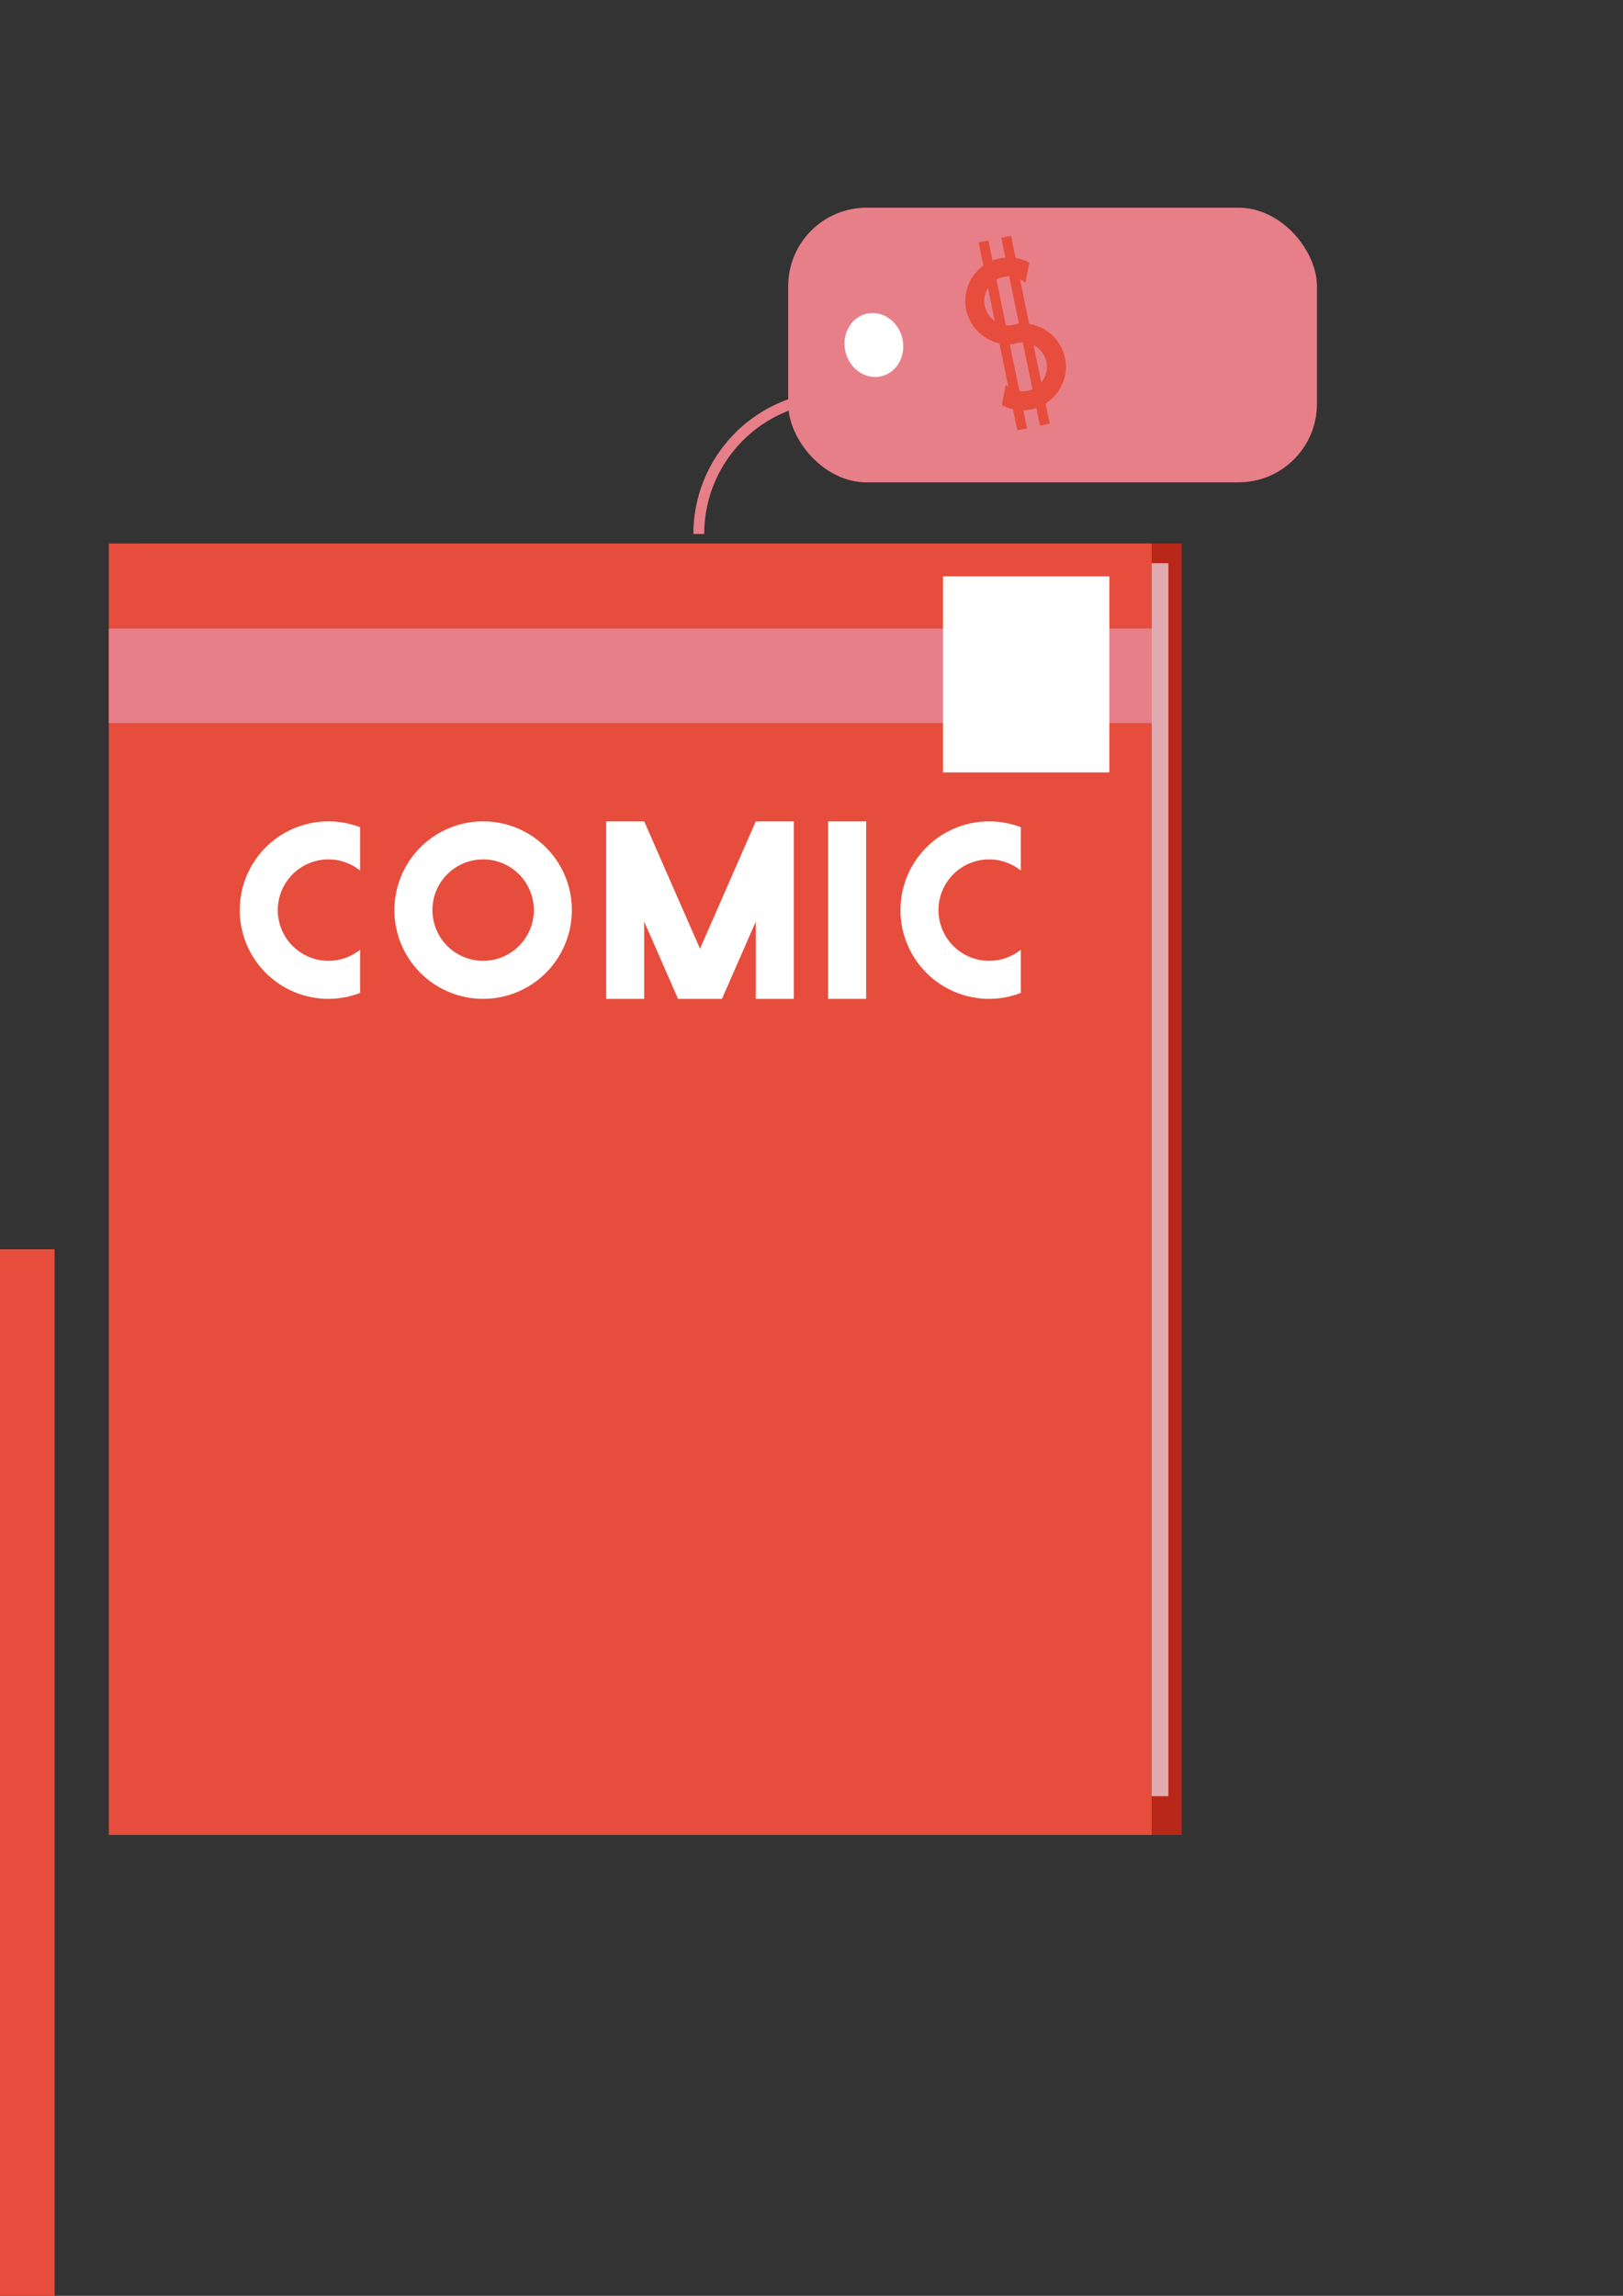 <?xml version="1.0" encoding="UTF-8" standalone="no"?>
<!-- Created with Inkscape (http://www.inkscape.org/) -->

<svg
   xmlns:dc="http://purl.org/dc/elements/1.1/"
   xmlns:cc="http://creativecommons.org/ns#"
   xmlns:rdf="http://www.w3.org/1999/02/22-rdf-syntax-ns#"
   xmlns:svg="http://www.w3.org/2000/svg"
   xmlns="http://www.w3.org/2000/svg"
   xmlns:sodipodi="http://sodipodi.sourceforge.net/DTD/sodipodi-0.dtd"
   xmlns:inkscape="http://www.inkscape.org/namespaces/inkscape"
   width="210mm"
   height="297mm"
   viewBox="0 0 210 297"
   version="1.1"
   id="svg8"
   inkscape:version="0.92.3 (2405546, 2018-03-11)"
   sodipodi:docname="book.svg">
  <rect x="0" y="0" width="210" height="297" fill="#333333" stroke="none"/>
  <defs
     id="defs2" />
  <sodipodi:namedview
     id="base"
     pagecolor="#ffffff"
     bordercolor="#666666"
     borderopacity="1.0"
     inkscape:pageopacity="0.0"
     inkscape:pageshadow="2"
     inkscape:zoom="0.49497475"
     inkscape:cx="-219.8089"
     inkscape:cy="732.87275"
     inkscape:document-units="mm"
     inkscape:current-layer="layer1"
     showgrid="false"
     showguides="false"
     inkscape:window-width="1920"
     inkscape:window-height="1001"
     inkscape:window-x="-9"
     inkscape:window-y="-9"
     inkscape:window-maximized="1"
     inkscape:snap-bbox="false"
     inkscape:snap-bbox-midpoints="true"
     inkscape:snap-bbox-edge-midpoints="true"
     inkscape:bbox-nodes="true"
     inkscape:snap-object-midpoints="true" />
  <g
     inkscape:label="Layer 1"
     inkscape:groupmode="layer"
     id="layer1">
    <g
       id="g887"
       transform="rotate(-13.727,253.33,-122.452)" />
    <rect
       style="fill:#6b58f0;fill-opacity:1;stroke-width:0.27"
       id="rect1356"
       width="33.827"
       height="20.585"
       x="293.69"
       y="54.15"
       transform="scale(-1,1)" />
    <rect
       style="fill:#6b58f0;fill-opacity:1;stroke-width:0.261"
       id="rect1469"
       width="102.81"
       height="92.226"
       x="245.307"
       y="104.232" />
    <g
       id="g1670"
       transform="translate(0,0.206)" />
    <rect
       y="70.314"
       x="17.957"
       height="167.065"
       width="134.938"
       id="rect815-6"
       style="fill:#b82717;fill-opacity:1;stroke-width:0.265" />
    <g
       id="g1863"
       style="">
      <rect
         style="fill:#e1aaaf;fill-opacity:1;stroke-width:0.259"
         id="rect815-0"
         width="134.938"
         height="159.506"
         x="16.24"
         y="72.86" />
      <g
         id="g1784"
         style="">
        <g
           id="g1735">
          <g
             id="g1687">
            <g
               id="g1690">
              <g
                 id="g1719">
                <rect
                   style="fill:#e74d3c;fill-opacity:1;stroke-width:0.265"
                   id="rect815"
                   width="134.938"
                   height="167.065"
                   x="14.08"
                   y="70.314" />
              </g>
            </g>
            <g
               id="g1208"
               transform="translate(-53.799,29.745)">
              <g
                 id="g1215"
                 transform="matrix(0.328,0,0,0.328,220.525,38.617)">
                <path
                   style="fill:#ffffff;fill-opacity:1;stroke-width:0.265"
                   d="m -378.732,115.535 a 35,35 0 0 0 -35,35 35,35 0 0 0 35,35 35,35 0 0 0 12.474,-2.341 v -17.028 a 20,20 0 0 1 -12.474,4.369 20,20 0 0 1 -20,-20 20,20 0 0 1 20,-20 20,20 0 0 1 12.474,4.391 v -17.082 a 35,35 0 0 0 -12.474,-2.309 z"
                   id="path1065"
                   inkscape:connector-curvature="0" />
                <path
                   inkscape:connector-curvature="0"
                   style="fill:#ffffff;fill-opacity:1;stroke-width:0.265"
                   d="m -317.723,115.535 a 35,35 0 0 0 -35,35 35,35 0 0 0 35,35 35,35 0 0 0 35,-35 35,35 0 0 0 -35,-35 z m 0,15 a 20,20 0 0 1 20,20 20,20 0 0 1 -20,20 20,20 0 0 1 -20,-20 20,20 0 0 1 20,-20 z"
                   id="path1065-4" />
                <rect
                   style="fill:#ffffff;fill-opacity:1;stroke-width:0.265"
                   id="rect1101"
                   width="15"
                   height="70"
                   x="-181.631"
                   y="115.535" />
                <path
                   style="fill:#ffffff;fill-opacity:1;stroke-width:0.304"
                   d="m -269.186,115.535 v 70 h 15 V 155.067 l 13.349,30.468 h 17.321 l 13.349,-30.468 v 30.468 h 15 v -70 h -15 l -22.009,50.234 -22.009,-50.234 z"
                   id="rect1101-2"
                   inkscape:connector-curvature="0" />
                <path
                   style="fill:#ffffff;fill-opacity:1;stroke-width:0.265"
                   d="m -118.095,115.535 a 35,35 0 0 0 -35,35 35,35 0 0 0 35,35 35,35 0 0 0 12.474,-2.341 v -17.028 a 20,20 0 0 1 -12.474,4.369 20,20 0 0 1 -20,-20 20,20 0 0 1 20,-20 20,20 0 0 1 12.474,4.391 v -17.082 a 35,35 0 0 0 -12.474,-2.309 z"
                   id="path1065-49"
                   inkscape:connector-curvature="0" />
              </g>
            </g>
          </g>
          <g
             id="g1677">
            <rect
               transform="translate(0,0.206)"
               y="81.107"
               x="14.08"
               height="12.233"
               width="134.938"
               id="rect815-2-2"
               style="fill:#e77f89;fill-opacity:1;stroke-width:0.072" />
            <rect
               style="fill:#ffffff;fill-opacity:1;stroke-width:0.041"
               id="rect815-2-2-1"
               width="25.363"
               height="21.519"
               x="74.561"
               y="-143.536"
               transform="rotate(90)" />
          </g>
        </g>
        <g
           id="g1749">
          <path
             inkscape:connector-curvature="0"
             id="path1358"
             d="M 108.224,50.574 A 18.507,18.507 0 0 0 89.717,69.08 h 1.401 A 17.106,17.106 0 0 1 108.224,51.974 Z"
             style="fill:#e77f89;fill-opacity:1;stroke-width:0.144" />
          <g
             id="g1741">
            <g
               id="g1715"
               transform="translate(246.372,-3.658)">
              <rect
                 ry="10.148"
                 y="30.527"
                 x="-144.387"
                 height="35.53"
                 width="68.414"
                 id="rect1703"
                 style="fill:#e77f89;fill-opacity:1;stroke-width:0.265" />
              <ellipse
                 style="fill:#ffffff;fill-opacity:1;stroke-width:0.265"
                 id="path883"
                 cx="-140.951"
                 cy="15.281"
                 rx="3.78"
                 ry="4.158"
                 transform="rotate(-13.727)" />
            </g>
            <path
               style="fill:#e74d3c;fill-opacity:1;stroke-width:0.064"
               d="m 126.618,31.361 0.619,3.003 a 5.622,5.622 0 0 0 -2.237,3.492 5.622,5.622 0 0 0 4.308,6.554 l 1.161,5.632 a 3.166,3.166 0 0 1 -0.337,-0.272 l -0.509,2.631 a 5.622,5.622 0 0 0 1.444,0.54 l 0.563,2.73 1.266,-0.261 -0.481,-2.332 a 5.622,5.622 0 0 0 1.675,-0.295 l 0.471,2.284 1.266,-0.261 -0.536,-2.599 a 5.622,5.622 0 0 0 2.519,-3.678 5.622,5.622 0 0 0 -4.451,-6.587 5.622,5.622 0 0 0 -0.19,-0.027 l -1.195,-5.798 a 3.166,3.166 0 0 1 0.704,0.497 l 0.509,-2.631 a 5.622,5.622 0 0 0 -1.6,-0.578 5.622,5.622 0 0 0 -0.177,-0.025 l -0.594,-2.883 -1.266,0.261 0.529,2.568 a 5.622,5.622 0 0 0 -1.656,0.388 l -0.539,-2.613 z m 3.335,4.448 a 3.166,3.166 0 0 1 0.627,-0.05 l 1.259,6.105 a 5.622,5.622 0 0 0 -0.179,0.012 3.166,3.166 0 0 1 -1.515,0.19 l -1.212,-5.877 a 3.166,3.166 0 0 1 1.02,-0.38 z m -2.12,1.446 0.879,4.265 a 3.166,3.166 0 0 1 -1.301,-3.198 3.166,3.166 0 0 1 0.422,-1.067 z m 2.822,7.284 a 5.622,5.622 0 0 0 0.495,-0.03 3.166,3.166 0 0 1 1.191,-0.211 l 1.247,6.046 a 3.166,3.166 0 0 1 -1.683,0.258 z m 3.078,0.105 a 3.166,3.166 0 0 1 1.667,3.417 3.166,3.166 0 0 1 -0.67,1.418 z"
               id="path1401"
               inkscape:connector-curvature="0" />
          </g>
        </g>
      </g>
    </g>
    <rect
       style="fill:#e74d3c;fill-opacity:1;stroke-width:0.265"
       id="rect815-4"
       width="134.938"
       height="167.065"
       x="-127.872"
       y="161.617" />
    <circle
       style="fill:#000000;fill-opacity:0.129;stroke-width:0.265"
       id="path1949"
       cx="-60.403"
       cy="229.114"
       r="53.454" />
    <rect
       style="fill:#000000;fill-opacity:0.129;stroke-width:0.485"
       id="rect1965"
       width="70.141"
       height="99.569"
       x="-127.872"
       y="229.114" />
  </g>
</svg>
